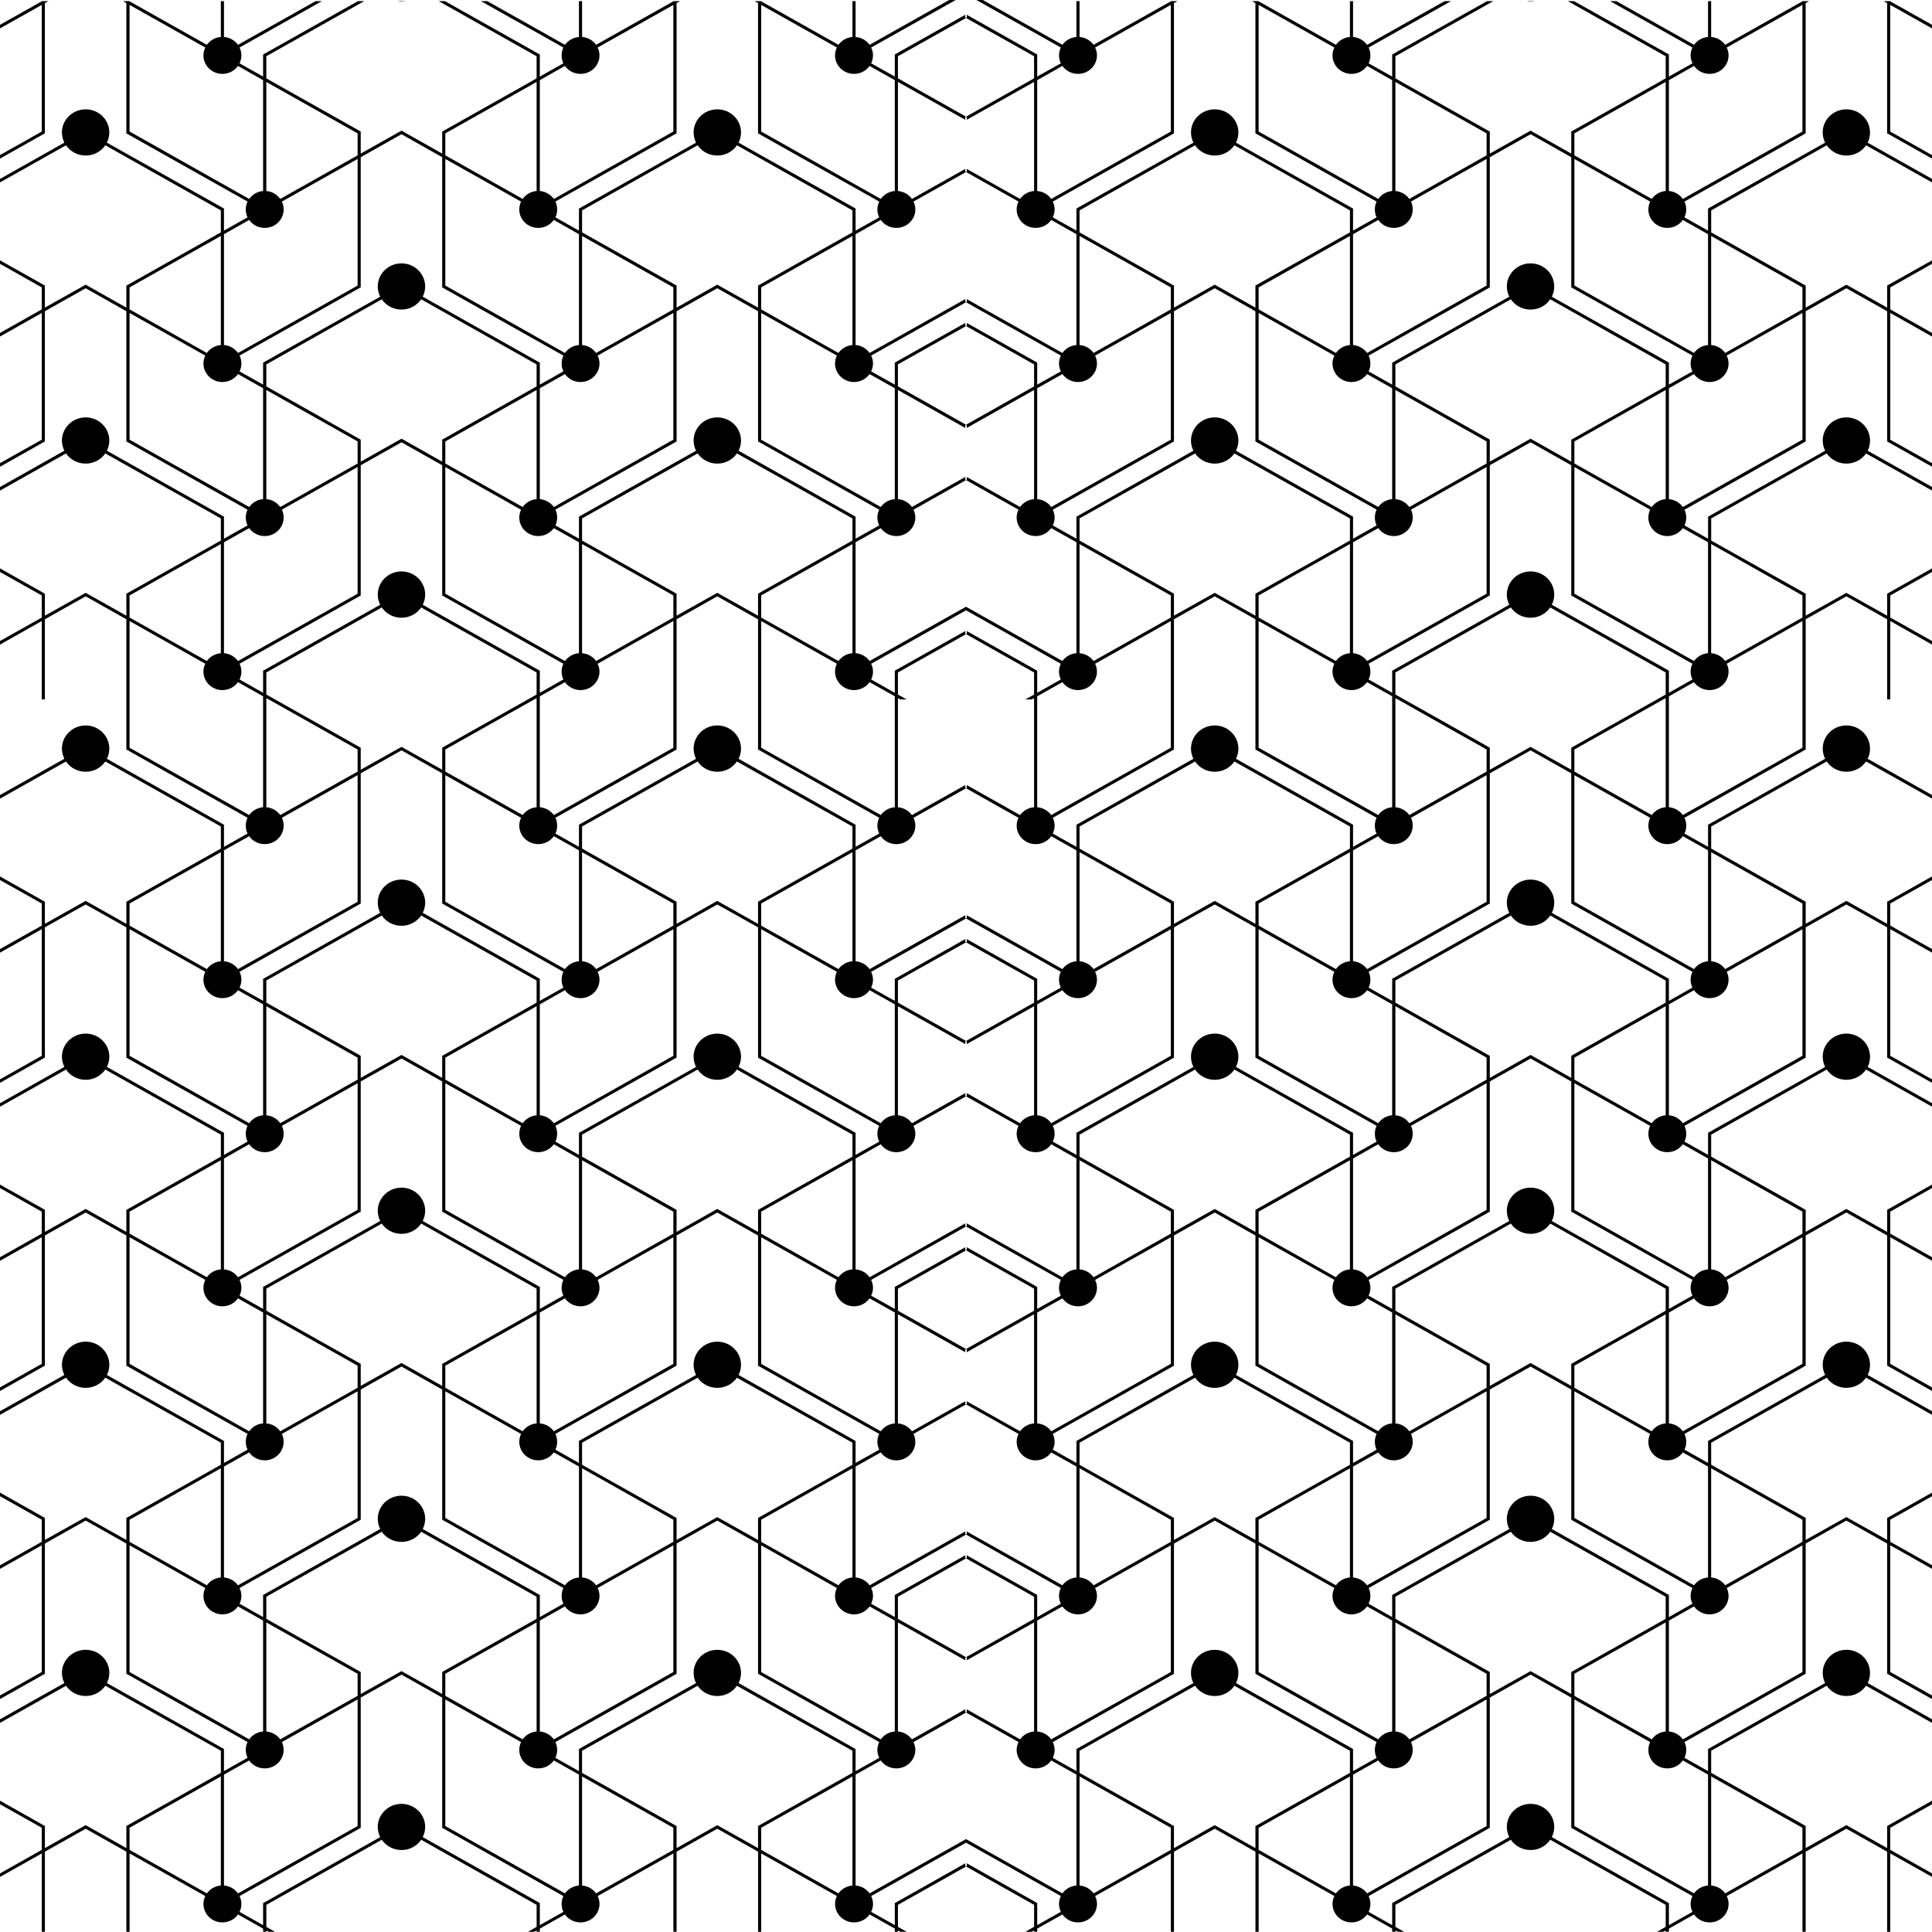 <?xml version="1.0" encoding="UTF-8"?>
<svg id="Ebene_1" xmlns="http://www.w3.org/2000/svg" version="1.1" viewBox="0 0 6144 6144">
  <!-- Generator: Adobe Illustrator 29.2.0, SVG Export Plug-In . SVG Version: 2.1.0 Build 108)  -->
  <path d="M5946.803,421.022c0-40.357-33.43-73.321-75.217-73.321-41.478,0-75.219,32.964-75.219,73.321,0,11.707,2.787,22.797,7.738,32.656l-372.369,209.488v70.239l-74.907-42.206c3.404-7.702,5.571-16.018,5.571-24.954,0-9.242-2.167-17.56-5.571-25.262l385.369-216.882V9.745l10.835-6.16h-21.048v.615l-245.771,138.324c-9.905-13.862-26.002-23.412-44.573-24.954V3.585h-9.905v113.985c-18.573,1.542-34.358,11.092-44.573,24.954L5140.156,3.585h-19.811l261.865,147.566c-3.714,7.702-5.879,16.02-5.879,24.954s2.165,17.56,5.879,25.262l-74.907,42.206v-70.241l-2.477-1.54L5005.508,3.585h-19.811l311.392,175.291v70.241l-27.547,15.712-272.7,153.419v70.241l-129.385-73.013-129.695,73.013v-70.241l-2.477-1.232-270.223-152.187-27.549-15.712v-70.241L4748.904,3.585h-19.811l-301.796,169.746v70.241l-74.907-42.206c3.714-7.702,5.571-16.329,5.571-25.262s-1.857-17.252-5.571-24.954L4614.565,3.585h-20.428l-246.7,138.939c-10.213-13.862-26.31-23.412-44.573-24.954V3.585h-9.903v113.985c-18.573,1.542-34.67,11.092-44.573,24.954L4002.617,4.2v-.615h-21.05l10.835,6.16v414.357l2.477,1.232,382.894,215.65c-3.714,7.702-5.571,16.02-5.571,25.262,0,8.935,1.857,17.252,5.571,24.954l-74.909,42.206v-70.239l-2.475-1.232-369.894-208.257c4.952-9.859,7.738-20.949,7.738-32.656,0-40.357-33.74-73.321-75.217-73.321-41.788,0-75.527,32.964-75.527,73.321,0,11.707,2.785,22.797,7.738,32.656l-372.061,209.488v70.239l-75.217-42.206c3.714-7.702,5.881-16.018,5.881-24.954,0-9.242-2.167-17.56-5.881-25.262l385.371-216.882V9.745l11.143-6.16h-21.048v.615l-245.771,138.324c-10.215-13.862-26.002-23.412-44.573-24.954V3.585h-9.905v113.985c-18.571,1.542-34.668,11.092-44.573,24.954L3131.896,3.585l-57.575-32.347v8.625l-2.165,1.54,39.31,22.182,262.177,147.566c-3.714,7.702-5.881,16.02-5.881,24.954s2.167,17.56,5.881,25.262l-75.217,42.206v-70.241l-2.477-1.54-221.628-124.769v8.625l-2.165,1.542,216.364,121.687v70.241l-27.859,15.712-188.505,106.285,2.165,1.232v8.627l206.461-116.144,7.738-4.313v346.889c-18.573,1.54-34.668,11.09-44.573,25.262l-169.626-95.503v8.319l-2.165,1.54,166.838,93.961c-3.714,7.702-5.881,16.02-5.881,25.262,0,32.349,27.239,58.534,60.36,58.534,20.43,0,38.692-9.859,49.527-25.262l80.168,45.288v352.434c-18.571,1.54-34.668,11.09-44.573,25.26l-304.273-171.288v8.627l-2.165,1.232,301.486,169.748c-3.714,7.702-5.881,16.329-5.881,25.262s2.167,17.252,5.881,24.954l-75.217,42.206v-69.933l-2.477-1.54-221.628-124.769v8.627l-2.165,1.232,216.364,121.997v69.931l-216.364,121.997,2.165,1.54v8.627l214.199-120.765v347.197c-18.573,1.232-34.668,11.09-44.573,24.954l-169.626-95.501v8.625l-2.165,1.232,166.838,94.272c-3.714,7.393-5.881,16.018-5.881,24.954,0,32.347,27.239,58.841,60.36,58.841,20.43,0,38.692-10.167,49.527-25.262l80.168,44.979v352.742c-18.571,1.54-34.668,11.09-44.573,24.954l-304.273-171.288-2.165-1.233-2.477,1.233-304.273,171.288c-9.905-13.864-26-23.414-44.573-24.954v-352.742l80.17-44.979c10.833,15.095,29.096,25.262,49.525,25.262,33.12,0,60.36-26.494,60.36-58.841,0-8.935-2.167-17.56-5.881-24.954l167.149-94.272-2.477-1.232v-8.625l-169.624,95.501c-10.215-13.864-26.002-23.722-44.573-24.954v-347.197l214.197,120.765v-8.627l2.477-1.54-216.674-121.997v-69.931l216.674-121.997-2.477-1.232v-8.627l-221.628,124.769-2.475,1.54v69.933l-75.217-42.206c3.714-7.702,5.881-16.02,5.881-24.954s-2.167-17.56-5.881-25.262l301.796-169.748-2.477-1.232v-8.627l-304.273,171.288c-9.905-14.17-26-23.72-44.573-25.26v-352.434l80.17-45.288c10.833,15.404,29.096,25.262,49.525,25.262,33.12,0,60.36-26.185,60.36-58.534,0-9.242-2.167-17.56-5.881-25.262l167.149-93.961-2.477-1.54v-8.319l-169.624,95.503c-10.215-14.172-26.002-23.722-44.573-25.262v-346.889l7.738,4.313,206.459,116.144v-8.627l2.477-1.232-188.817-106.285-27.857-15.712v-70.241l216.674-121.687-2.477-1.542v-8.625l-221.628,124.769-2.475,1.54v70.241l-75.217-42.206c3.714-7.702,5.881-16.329,5.881-25.262s-2.167-17.252-5.881-24.954L3032.844,3.585l39.311-22.182-2.477-1.54v-8.625l-57.573,32.347-246.7,138.939c-9.905-13.862-26-23.412-44.573-24.954V3.585h-9.905v113.985c-18.571,1.542-34.358,11.092-44.573,24.954L2420.584,4.2v-.615h-21.048l11.143,6.16v414.357l385.371,216.882c-3.714,7.702-5.881,16.02-5.881,25.262,0,8.935,2.167,17.252,5.881,24.954l-75.217,42.206v-70.239l-372.061-209.488c4.954-9.859,7.738-20.949,7.738-32.656,0-40.357-33.738-73.321-75.525-73.321-41.478,0-75.219,32.964-75.219,73.321,0,11.707,2.787,22.797,7.738,32.656l-369.892,208.257-2.477,1.232v70.239l-74.907-42.206c3.714-7.702,5.571-16.018,5.571-24.954,0-9.242-1.857-17.56-5.571-25.262l382.894-215.65,2.475-1.232V9.745l10.835-6.16h-21.048v.615l-245.771,138.324c-9.905-13.862-26.002-23.412-44.573-24.954V3.585h-9.905v113.985c-18.263,1.542-34.358,11.092-44.573,24.954L1549.555,3.585h-20.121l262.175,147.566c-3.714,7.702-5.571,16.02-5.571,24.954s1.857,17.56,5.571,25.262l-74.907,42.206v-70.241L1414.907,3.585h-19.811l311.392,175.291v70.241l-27.547,15.712-270.225,152.187-2.475,1.232v70.241l-129.385-73.013-129.695,73.013v-70.241l-272.7-153.419-27.549-15.712v-70.241L1158.303,3.585h-19.811l-299.01,168.206-2.787,1.54v70.241l-74.907-42.206c3.714-7.702,5.881-16.329,5.881-25.262s-2.167-17.252-5.881-24.954L1023.654,3.585h-19.809l-247.01,138.939c-10.213-13.862-26-23.412-44.573-24.954V3.585h-9.903v113.985c-18.573,1.542-34.67,11.092-44.573,24.954L412.016,4.2v-.615h-21.05l10.835,6.16v414.357l385.371,216.882c-3.714,7.702-5.571,16.02-5.571,25.262,0,8.935,2.165,17.252,5.571,24.954l-74.909,42.206v-70.239l-372.369-209.488c4.952-9.859,7.738-20.949,7.738-32.656,0-40.357-33.74-73.321-75.217-73.321s-75.527,32.964-75.527,73.321c0,11.707,3.095,22.797,7.738,32.656L-5.238,571.976v11.092l215.127-121.074c13.31,19.717,36.525,32.656,62.527,32.656s48.905-12.938,62.525-32.656l367.419,207.025v69.933l-297.774,167.898-2.785,1.233v70.239l-129.385-73.013-129.695,73.013v-70.239L-5.238,824.903v11.09l138.053,77.943v69.931L-5.238,1061.81v11.398l138.053-77.943v402.958L-5.238,1475.859v11.398l145.482-81.946,2.477-1.542v-414.048l129.695-73.013,129.385,73.013v414.048l385.371,217.192c-3.714,7.393-5.571,16.018-5.571,24.954s1.857,17.558,5.571,24.954l-74.909,42.206v-69.933l-372.369-209.797c4.952-9.859,7.738-20.64,7.738-32.347,0-40.666-33.74-73.63-75.217-73.63s-75.527,32.964-75.527,73.63c0,11.707,3.095,22.489,7.738,32.347L-5.238,1551.645v11.398l215.127-121.074c13.31,19.409,36.525,32.349,62.527,32.349s48.905-12.94,62.525-32.349l367.419,206.717v70.241l-297.774,167.591-2.785,1.54v69.931l-129.385-72.704-129.695,72.704v-69.931L-5.238,1804.57v11.398l138.053,77.635v70.239L-5.238,2041.478v11.398l138.053-77.941v249.229h9.905v-254.774l129.695-73.015,129.385,73.015v414.048l385.371,217.19c-3.714,7.393-5.571,16.018-5.571,24.954s1.857,17.56,5.571,25.262l-74.909,42.206v-70.241l-372.369-209.797c4.952-9.859,7.738-20.64,7.738-32.347,0-40.666-33.74-73.63-75.217-73.63s-75.527,32.964-75.527,73.63c0,11.707,3.095,22.489,7.738,32.347l-209.865,118.3v11.398l215.127-121.072c13.31,19.715,36.525,32.656,62.527,32.656s48.905-12.94,62.525-32.656l367.419,206.715v70.241l-297.774,167.591-2.785,1.54v70.241l-129.385-73.015-129.695,73.015v-70.241l-147.958-83.488v11.398l138.053,77.635v70.241l-138.053,77.633v11.398l138.053-77.633v402.65l-138.053,77.941v11.09l145.482-81.946,2.477-1.232v-414.357l129.695-72.704,129.385,72.704v414.357l385.371,216.882c-3.714,7.702-5.571,16.02-5.571,24.954,0,9.242,1.857,17.56,5.571,25.262l-74.909,42.206v-70.241l-372.369-209.488c4.952-9.859,7.738-20.949,7.738-32.656,0-40.357-33.74-73.321-75.217-73.321s-75.527,32.964-75.527,73.321c0,11.707,3.095,22.797,7.738,32.656l-209.865,118.3v11.09l215.127-121.072c13.31,19.717,36.525,32.656,62.527,32.656s48.905-12.938,62.525-32.656l367.419,207.023v69.933l-297.774,167.899-2.785,1.232v70.241l-129.385-73.013-129.695,73.013v-70.241l-147.958-83.18v11.092l138.053,77.941v69.933l-138.053,77.941v11.398l138.053-77.941v402.65l-138.053,77.941v11.398l145.482-82.255,2.477-1.232v-414.048l129.695-73.013,129.385,73.013v414.048l385.371,216.882c-3.714,7.702-5.571,16.329-5.571,25.262s2.165,17.252,5.571,24.954l-74.909,42.206v-69.933l-372.369-209.797c4.952-9.857,7.738-20.64,7.738-32.347,0-40.666-33.74-73.63-75.217-73.63s-75.527,32.964-75.527,73.63c0,11.707,3.095,22.491,7.738,32.347l-209.865,118.3v11.398l215.127-121.072c13.31,19.409,36.525,32.347,62.527,32.347s48.905-12.938,62.525-32.347l367.419,206.717v70.239l-297.774,167.591-2.785,1.54v69.933l-129.385-72.704-129.695,72.704v-69.933l-147.958-83.486v11.398l138.053,77.633v70.241l-138.053,77.635v11.398l138.053-77.943v402.958l-138.053,77.635v11.398l145.482-81.948,2.477-1.54v-414.048l129.695-73.013,129.385,73.013v414.048l385.371,217.19c-3.714,7.702-5.571,16.02-5.571,24.954s1.857,17.56,5.571,25.262l-74.909,42.206v-70.239l-372.369-209.797c4.952-9.55,7.738-20.642,7.738-32.349,0-40.664-33.74-73.321-75.217-73.321s-75.527,32.657-75.527,73.321c0,11.707,3.095,22.799,7.738,32.349l-209.865,118.298v11.398l215.127-121.072c13.31,19.717,36.525,32.656,62.527,32.656s48.905-12.938,62.525-32.656l367.419,206.717v70.239l-297.774,167.591-2.785,1.54v70.241l-129.385-73.013-129.695,73.013v-70.241l-147.958-83.486v11.398l138.053,77.635v70.239l-138.053,77.943v11.09l138.053-77.635v249.231h9.905v-254.776l129.695-73.013,129.385,73.013v254.776h10.215v-249.231l240.817,135.552c-3.714,7.702-5.881,16.018-5.881,24.954,0,32.656,26.929,58.841,60.36,58.841,20.428,0,38.692-9.859,49.525-25.262l79.86,44.979v10.167h10.215v-4.313l7.429,4.313h20.121l-27.549-15.712v-69.933l367.108-207.023c13.62,19.715,36.525,32.656,62.836,32.656,26,0,48.905-12.94,62.525-32.656l367.108,207.023v69.933l-27.547,15.712h20.119l7.429-4.313v4.313h10.215v-10.167l79.86-44.979c10.833,15.404,29.096,25.262,49.525,25.262,33.43,0,60.36-26.185,60.36-58.841,0-8.935-2.167-17.252-5.881-24.954l240.819-135.552v249.231h10.213v-254.776l129.387-73.013,129.693,73.013v254.776h9.905v-249.231l240.819,135.552c-3.714,7.702-5.881,16.018-5.881,24.954,0,32.656,27.239,58.841,60.36,58.841,20.428,0,38.692-9.859,49.525-25.262l80.17,44.979v10.167h9.905v-4.313l7.738,4.313h20.119l-27.857-15.712v-69.933l216.674-121.995-2.477-1.542v-8.625l-221.628,125.077-2.475,1.232v70.241l-75.217-42.206c3.714-7.702,5.881-16.329,5.881-25.262s-2.167-17.252-5.881-24.954l301.796-169.748,301.486,169.748c-3.714,7.702-5.881,16.018-5.881,24.954s2.167,17.56,5.881,25.262l-75.217,42.206v-70.241l-2.477-1.232-221.628-125.077v8.625l-2.165,1.542,216.364,121.995v69.933l-27.859,15.712h20.121l7.738-4.313v4.313h9.905v-10.167l80.168-44.979c10.835,15.404,29.096,25.262,49.527,25.262,33.119,0,60.358-26.185,60.358-58.841,0-8.935-2.167-17.252-5.881-24.954l240.819-135.552v249.231h9.905v-254.776l129.695-73.013,129.385,73.013v254.776h10.215v-249.231l240.817,135.552c-3.714,7.702-5.881,16.018-5.881,24.954,0,32.656,26.929,58.841,60.36,58.841,20.428,0,38.382-9.859,49.525-25.262l79.86,44.979v10.167h10.215v-4.313l7.429,4.313h20.121l-27.549-15.712v-69.933l367.108-207.023c13.62,19.715,36.525,32.656,62.836,32.656,26,0,48.905-12.94,62.525-32.656l367.108,207.023v69.933l-27.547,15.712h20.119l7.429-4.313v4.313h10.215v-10.167l79.86-44.979c10.833,15.404,29.096,25.262,49.525,25.262,33.43,0,60.36-26.185,60.36-58.841,0-8.935-2.167-17.252-5.881-24.954l240.819-135.552v249.231h10.213v-254.776l129.387-73.013,129.693,73.013v254.776h9.905v-249.231l138.053,77.635v-11.09l-138.053-77.943v-70.239l138.053-77.635v-11.398l-147.958,83.486v70.241l-129.693-73.013-129.387,73.013v-70.241l-2.475-1.54-298.082-167.591v-70.239l367.417-206.717c13.62,19.717,36.525,32.656,62.527,32.656s49.215-12.938,62.525-32.656l215.127,121.072v-11.398l-209.865-118.298c4.954-9.55,7.43-20.642,7.43-32.349,0-40.664-33.43-73.321-75.217-73.321-41.478,0-75.219,32.657-75.219,73.321,0,11.707,2.787,22.799,7.738,32.349l-372.369,209.797v70.239l-74.907-42.206c3.404-7.702,5.571-16.327,5.571-25.262s-2.167-17.252-5.571-24.954l385.369-217.19v-414.048l129.387-73.013,129.693,73.013v414.048l2.477,1.54,145.482,81.948v-11.398l-138.053-77.635v-402.958l138.053,77.943v-11.398l-138.053-77.635v-70.241l138.053-77.633v-11.398l-147.958,83.486v69.933l-129.693-72.704-129.387,72.704v-69.933l-2.475-1.54-298.082-167.591v-70.239l367.417-206.717c13.62,19.409,36.525,32.347,62.527,32.347s49.215-12.938,62.525-32.347l215.127,121.072v-11.398l-209.865-118.3c4.954-9.857,7.43-20.64,7.43-32.347,0-40.666-33.43-73.63-75.217-73.63-41.478,0-75.219,32.964-75.219,73.63,0,11.707,2.787,22.491,7.738,32.347l-372.369,209.797v69.933l-74.907-42.206c3.404-7.702,5.571-16.02,5.571-24.954s-2.167-17.56-5.571-25.262l385.369-216.882v-414.048l129.387-73.013,129.693,73.013v414.048l2.477,1.232,145.482,82.255v-11.398l-138.053-77.941v-402.65l138.053,77.941v-11.398l-138.053-77.941v-69.933l138.053-77.941v-11.092l-147.958,83.18v70.241l-129.693-73.013-129.387,73.013v-70.241l-2.475-1.232-298.082-167.899v-69.933l367.417-207.023c13.62,19.717,36.525,32.656,62.527,32.656s49.215-12.938,62.525-32.656l215.127,121.072v-11.09l-209.865-118.3c4.954-9.859,7.43-20.949,7.43-32.656,0-40.357-33.43-73.321-75.217-73.321-41.478,0-75.219,32.964-75.219,73.321,0,11.707,2.787,22.797,7.738,32.656l-372.369,209.488v70.241l-74.907-42.206c3.404-7.702,5.571-16.02,5.571-25.262,0-8.933-2.167-17.252-5.571-24.954l385.369-216.882v-414.357l129.387-72.704,129.693,72.704v414.357l2.477,1.232,145.482,81.946v-11.09l-138.053-77.941v-402.65l138.053,77.633v-11.398l-138.053-77.633v-70.241l138.053-77.635v-11.398l-147.958,83.488v70.241l-129.693-73.015-129.387,73.015v-70.241l-2.475-1.54-298.082-167.591v-70.241l367.417-206.715c13.62,19.715,36.525,32.656,62.527,32.656s49.215-12.94,62.525-32.656l215.127,121.072v-11.398l-209.865-118.3c4.954-9.859,7.43-20.64,7.43-32.347,0-40.666-33.43-73.63-75.217-73.63-41.478,0-75.219,32.964-75.219,73.63,0,11.707,2.787,22.489,7.738,32.347l-372.369,209.797v70.241l-74.907-42.206c3.404-7.702,5.571-16.329,5.571-25.262s-2.167-17.56-5.571-24.954l385.369-217.19v-414.048l129.387-73.015,129.693,73.015v254.774h9.905v-249.229l138.053,77.941v-11.398l-138.053-77.635v-70.239l138.053-77.635v-11.398l-147.958,83.488v69.931l-129.693-72.704-129.387,72.704v-69.931l-2.475-1.54-298.082-167.591v-70.241l367.417-206.717c13.62,19.409,36.525,32.349,62.527,32.349s49.215-12.94,62.525-32.349l215.127,121.074v-11.398l-209.865-118.3c4.954-9.859,7.43-20.64,7.43-32.347,0-40.666-33.43-73.63-75.217-73.63-41.478,0-75.219,32.964-75.219,73.63,0,11.707,2.787,22.489,7.738,32.347l-372.369,209.797v69.933l-74.907-42.206c3.404-7.395,5.571-16.02,5.571-24.954s-2.167-17.56-5.571-24.954l385.369-217.192v-414.048l129.387-73.013,129.693,73.013v414.048l2.477,1.542,145.482,81.946v-11.398l-138.053-77.635v-402.958l138.053,77.943v-11.398l-138.053-77.943v-69.931l138.053-77.943v-11.09l-147.958,83.18v70.239l-129.693-73.013-129.387,73.013v-70.239l-2.475-1.233-298.082-167.898v-69.933l367.417-207.025c13.62,19.717,36.525,32.656,62.527,32.656s49.215-12.938,62.525-32.656l215.127,121.074v-11.092l-209.865-118.298c4.954-9.859,7.43-20.949,7.43-32.656ZM3298.426,607.405V254.971l80.168-45.288c10.835,15.404,29.096,25.262,49.527,25.262,33.119,0,60.358-26.185,60.358-58.841,0-8.933-2.167-17.252-5.881-24.954l240.819-135.552v402.65l-380.417,214.419c-9.905-14.172-26.002-23.722-44.573-25.262ZM2420.584,418.248V15.598l240.819,135.552c-3.714,7.702-5.881,16.02-5.881,24.954,0,32.656,27.239,58.841,60.36,58.841,20.428,0,38.692-9.859,49.525-25.262l80.17,45.288v352.434c-18.573,1.54-34.668,11.09-44.573,25.262l-380.419-214.419ZM702.359,5996.192c-18.573,1.54-34.67,11.09-44.573,24.954l-245.771-138.324v-70.239l290.344-163.279v346.889ZM5441.643,5649.304l290.344,163.279v70.239l-245.771,138.324c-9.905-13.864-26.002-23.414-44.573-24.954v-346.889ZM5307.304,254.971l79.86-45.288c10.833,15.404,29.096,25.262,49.525,25.262,33.43,0,60.36-26.185,60.36-58.841,0-8.933-2.167-17.252-5.881-24.954l240.819-135.552v402.65l-380.419,214.419c-9.905-14.172-26-23.722-44.263-25.262V254.971ZM5006.747,424.102l282.913-159.272,7.429-4.313v346.889c-18.261,1.54-34.358,11.09-44.263,25.262l-246.078-138.632v-69.933ZM5006.747,505.433l240.817,135.55c-3.404,7.702-5.571,16.02-5.571,25.262,0,32.349,26.929,58.534,60.36,58.534,20.428,0,38.382-9.859,49.215-25.262l80.17,45.288v352.434c-18.573,1.54-34.668,11.09-44.573,25.26l-380.417-214.417v-402.65ZM4737.761,913.936v-414.048l129.695-73.013,129.385,73.013v414.048l2.475,1.232,382.894,215.65c-3.714,7.702-5.879,16.329-5.879,25.262s2.165,17.252,5.879,24.954l-74.907,42.206v-69.933l-2.477-1.54-369.892-208.257c4.952-9.859,7.738-20.949,7.738-32.347,0-20.332-8.358-38.817-21.978-52.064-13.62-13.247-32.501-21.565-53.239-21.565-41.788,0-75.527,32.964-75.527,73.63,0,11.398,2.785,22.489,7.738,32.347l-372.371,209.797v69.933l-74.907-42.206c3.714-7.702,5.571-16.02,5.571-24.954s-1.857-17.56-5.571-25.262l385.371-216.882ZM4996.842,1398.224v69.933l-129.385-73.013-129.695,73.013v-69.933l-2.477-1.54-297.772-167.899v-69.931l367.108-207.025c13.62,19.717,36.525,32.656,62.836,32.656,26,0,48.905-12.938,62.525-32.656l367.108,207.025v69.931l-300.247,169.439ZM5297.089,1240.183v347.197c-18.261,1.232-34.358,11.09-44.263,24.954l-246.078-138.324v-70.241l290.342-163.586ZM5382.211,2160.701l-74.907,42.514v-70.239l-2.477-1.542-369.892-208.255c4.952-9.859,7.738-20.642,7.738-32.349,0-40.666-33.74-73.628-75.217-73.628-21.05,0-39.931,8.317-53.551,21.564-13.62,13.555-21.976,31.732-21.976,52.064,0,11.707,2.785,22.491,7.738,32.349l-372.371,209.797v70.239l-74.907-42.514c3.714-7.393,5.571-16.018,5.571-24.954s-1.857-17.56-5.571-24.954l385.371-217.19v-414.048l129.695-73.013,129.385,73.013v414.048l2.475,1.54,382.894,215.65c-3.714,7.393-5.879,16.02-5.879,24.954s2.165,17.56,5.879,24.954ZM5269.541,2224.164l-272.7,153.727v69.933l-129.385-72.704-129.695,72.704v-69.933l-2.477-1.54-270.223-152.187-27.549-15.404v-70.239l367.108-206.717c13.62,19.717,36.525,32.656,62.836,32.656,26,0,48.905-12.938,62.525-32.656l367.108,206.717v70.239l-27.547,15.404ZM5297.089,2220.159v346.889c-18.261,1.54-34.358,11.09-44.263,24.954l-246.078-138.324v-70.239l282.913-159.274,7.429-4.005ZM5382.211,3140.677l-74.907,42.206v-70.239l-2.477-1.233-369.892-208.563c4.952-9.55,7.738-20.642,7.738-32.347,0-20.334-8.358-38.509-21.978-51.758-13.62-13.555-32.501-21.564-53.239-21.564-41.788,0-75.527,32.964-75.527,73.321,0,11.705,2.785,22.797,7.738,32.347l-372.371,209.797v70.239l-74.907-42.206c3.714-7.702,5.571-16.327,5.571-25.262s-1.857-17.252-5.571-24.954l385.371-217.19v-414.048l129.695-73.013,129.385,73.013v414.048l2.475,1.54,382.894,215.65c-3.714,7.702-5.879,16.02-5.879,24.954s2.165,17.56,5.879,25.262ZM4996.842,3357.56v70.239l-129.385-73.013-129.695,73.013v-70.239l-2.477-1.233-297.772-167.899v-70.239l367.108-206.717c13.62,19.717,36.525,32.656,62.836,32.656,26,0,48.905-12.938,62.525-32.656l367.108,206.717v70.239l-300.247,169.133ZM5297.089,3199.828v346.887c-18.261,1.542-34.358,11.092-44.263,25.262l-246.078-138.632v-69.931l290.342-163.586ZM5382.211,4120.344l-74.907,42.208v-69.933l-2.477-1.54-369.892-208.257c4.952-9.859,7.738-20.949,7.738-32.347,0-40.666-33.74-73.63-75.217-73.63-21.05,0-39.931,8.319-53.551,21.565-13.62,13.247-21.976,31.73-21.976,52.064,0,11.398,2.785,22.489,7.738,32.347l-372.371,209.797v69.933l-74.907-42.208c3.714-7.702,5.571-16.018,5.571-24.954s-1.857-17.558-5.571-25.26l385.371-216.884v-414.048l129.695-73.013,129.385,73.013v414.048l2.475,1.233,382.894,215.65c-3.714,7.702-5.879,16.327-5.879,25.26s2.165,17.252,5.879,24.954ZM5269.541,4183.807l-272.7,153.421v70.239l-129.385-73.013-129.695,73.013v-70.239l-2.477-1.233-270.223-152.187-27.549-15.71v-69.933l367.108-207.025c13.62,19.717,36.525,32.657,62.836,32.657,26,0,48.905-12.94,62.525-32.657l367.108,207.025v69.933l-27.547,15.71ZM5297.089,4179.495v347.195c-18.261,1.233-34.358,11.092-44.263,24.954l-246.078-138.324v-70.239l282.913-159.274,7.429-4.312ZM5382.211,5100.013l-74.907,42.514v-70.241l-2.477-1.54-369.892-208.257c4.952-9.859,7.738-20.64,7.738-32.347,0-20.334-8.358-38.817-21.978-52.064-13.62-13.247-32.501-21.565-53.239-21.565-41.788,0-75.527,32.964-75.527,73.63,0,11.707,2.785,22.489,7.738,32.347l-372.371,209.797v70.241l-74.907-42.514c3.714-7.395,5.571-16.02,5.571-24.954s-1.857-17.56-5.571-24.954l385.371-217.192v-414.048l129.695-73.013,129.385,73.013v414.048l2.475,1.542,382.894,215.65c-3.714,7.393-5.879,16.018-5.879,24.954s2.165,17.558,5.879,24.954ZM4996.842,5317.203v69.933l-129.385-72.706-129.695,72.706v-69.933l-2.477-1.54-297.772-167.591v-70.241l367.108-206.715c13.62,19.407,36.525,32.347,62.836,32.347,26,0,48.905-12.94,62.525-32.347l367.108,206.715v70.241l-300.247,169.131ZM5297.089,5159.471v346.889c-18.261,1.54-34.358,11.09-44.263,24.954l-246.078-138.326v-70.239l290.342-163.278ZM4727.546,5322.748v70.239l-245.771,138.326c-9.905-13.864-26.002-23.414-44.263-24.954v-346.889l290.034,163.278ZM3730.844,4825.829l-297.772-167.591v-70.239l367.417-206.717c13.31,19.409,36.525,32.347,62.527,32.347s48.905-12.938,62.525-32.347l367.419,206.717v70.239l-300.559,169.131v69.933l-129.385-72.704-129.695,72.704v-69.933l-2.477-1.54ZM3347.95,2600.628l385.371-217.19v-414.048l129.695-73.015,129.385,73.015v414.048l2.477,1.54,382.894,215.65c-3.714,7.393-5.571,16.018-5.571,24.954s1.857,17.56,5.571,25.262l-74.909,42.206v-70.241l-2.475-1.54-369.894-208.257c4.952-9.859,7.738-20.64,7.738-32.347,0-40.666-33.74-73.63-75.217-73.63-41.788,0-75.527,32.964-75.527,73.63,0,11.707,2.785,22.797,7.738,32.347l-372.061,209.797v70.241l-75.217-42.206c3.714-7.702,5.881-16.329,5.881-25.262s-2.167-17.56-5.881-24.954ZM4492.609,1645.915c0-8.935-1.857-17.56-5.571-24.954l240.509-135.861v402.958l-380.109,214.11c-10.213-13.864-26.31-23.414-44.573-24.954v-352.742l80.17-44.979c10.833,15.095,28.786,25.262,49.525,25.262,33.12,0,60.05-26.494,60.05-58.841ZM4437.512,1587.38v-347.197l290.034,163.586v70.241l-245.771,138.324c-9.905-13.864-26.002-23.722-44.263-24.954ZM4347.437,2169.328l79.86,44.977v352.742c-18.261,1.54-34.358,11.09-44.263,24.954l-380.417-214.11v-402.956l240.817,135.859c-3.714,7.393-5.881,16.02-5.881,24.954,0,32.347,26.929,58.843,60.36,58.843,20.428,0,38.382-10.167,49.525-25.262ZM4492.609,2625.582c0-8.935-1.857-17.56-5.571-24.954l240.509-135.552v402.65l-380.109,214.11c-10.213-13.864-26.31-23.414-44.573-24.954v-352.742l80.17-44.979c10.833,15.404,28.786,25.262,49.525,25.262,33.12,0,60.05-26.494,60.05-58.841ZM4437.512,2567.048v-346.889l7.429,4.005,282.605,159.274v70.239l-245.771,138.324c-9.905-13.864-26.002-23.414-44.263-24.954ZM4492.609,3605.249c0-8.933-1.857-17.252-5.571-24.954l240.509-135.552v402.65l-380.109,214.419c-10.213-14.172-26.31-23.722-44.573-24.954v-352.742l80.17-45.286c10.833,15.404,28.786,25.26,49.525,25.26,33.12,0,60.05-26.185,60.05-58.841ZM4437.512,3546.715v-346.887l290.034,163.586v69.931l-245.771,138.632c-9.905-14.17-26.002-23.72-44.263-25.262ZM4492.609,4585.225c0-8.933-1.857-17.56-5.571-25.262l240.509-135.55v402.956l-380.109,214.11c-10.213-13.864-26.31-23.414-44.573-24.954v-352.742l80.17-44.977c10.833,15.095,28.786,25.26,49.525,25.26,33.12,0,60.05-26.494,60.05-58.841ZM4437.512,4526.691v-347.195l7.429,4.312,282.605,159.274v70.239l-245.771,138.324c-9.905-13.862-26.002-23.72-44.263-24.954ZM4427.297,4526.691c-18.261,1.233-34.358,10.784-44.263,24.954l-380.417-214.417v-402.65l240.817,135.552c-3.714,7.702-5.881,16.327-5.881,25.26,0,32.349,26.929,58.843,60.36,58.843,20.428,0,38.382-10.167,49.525-25.262l79.86,44.979v352.74ZM3730.844,3846.161l-297.772-167.899v-69.933l367.417-207.023c13.31,19.717,36.525,32.656,62.527,32.656s48.905-12.938,62.525-32.656l367.419,207.023v69.933l-300.559,169.131v70.241l-129.385-73.013-129.695,73.013v-70.241l-2.477-1.232ZM3723.416,3853.247v69.933l-245.771,138.632c-10.215-14.172-26.002-23.722-44.573-24.954v-347.197l290.344,163.586ZM4292.96,3689.661v347.197c-18.573,1.232-34.67,10.782-44.573,24.954l-245.771-138.632v-69.933l290.344-163.586ZM4427.297,3546.715c-18.261,1.542-34.358,11.092-44.263,25.262l-380.417-214.417v-402.65l240.817,135.55c-3.714,7.702-5.881,16.02-5.881,24.954,0,32.656,26.929,58.843,60.36,58.843,20.428,0,38.692-9.859,49.525-25.262l79.86,44.979v352.74ZM3730.844,2866.186l-297.772-167.591v-70.241l367.417-206.715c13.31,19.715,36.215,32.656,62.527,32.656,26,0,48.905-12.94,62.525-32.656l367.419,206.715v70.241l-300.559,169.131v70.241l-129.385-73.015-129.695,73.015v-70.241l-2.477-1.54ZM3723.416,2873.271v70.241l-245.771,138.324c-10.215-13.864-26.002-23.414-44.573-24.954v-346.889l290.344,163.278ZM4292.96,2709.993v346.889c-18.573,1.54-34.67,11.09-44.573,24.954l-245.771-138.324v-70.241l290.344-163.278ZM4002.617,1963.843v-70.239l290.344-163.586v347.197c-18.573,1.54-34.67,11.09-44.573,24.954l-245.771-138.326ZM4292.96,1718.927l-300.559,169.131v69.931l-129.385-72.704-129.695,72.704v-69.931l-2.477-1.54-297.772-167.591v-70.241l367.417-206.717c13.31,19.409,36.525,32.349,62.527,32.349s48.905-12.94,62.525-32.349l367.419,206.717v70.241ZM3723.416,1893.604v70.239l-245.771,138.326c-10.215-13.864-26.002-23.414-44.573-24.954v-346.889l290.344,163.278ZM3428.121,3174.257c33.119,0,60.358-26.187,60.358-58.843,0-8.933-2.167-17.252-5.881-24.954l240.819-135.55v402.65l-380.417,214.417c-9.905-14.17-26.002-23.72-44.573-25.262v-352.74l80.168-44.979c10.835,15.404,29.096,25.262,49.527,25.262ZM3347.95,3580.296l385.371-216.882v-414.357l129.695-72.704,129.385,72.704v414.357l2.477,1.232,382.894,215.65c-3.714,7.702-5.571,16.02-5.571,24.954,0,9.242,1.857,17.56,5.571,25.262l-74.909,42.206v-70.241l-2.475-1.232-369.894-208.257c4.952-9.859,7.738-20.949,7.738-32.656,0-40.357-33.74-73.321-75.217-73.321-41.788,0-75.527,32.964-75.527,73.321,0,11.707,2.785,22.797,7.738,32.656l-372.061,209.488v70.241l-75.217-42.206c3.714-7.702,5.881-16.02,5.881-25.262,0-8.933-2.167-17.252-5.881-24.954ZM3428.121,4154.233c33.119,0,60.358-26.494,60.358-58.843,0-8.933-2.167-17.558-5.881-25.26l240.819-135.552v402.65l-380.417,214.417c-9.905-13.862-26.002-23.72-44.573-24.954v-352.74l80.168-44.979c10.835,15.095,29.096,25.262,49.527,25.262ZM3347.95,4559.963l385.371-216.882v-414.048l129.695-73.013,129.385,73.013v414.048l2.477,1.232,382.894,215.65c-3.714,7.702-5.571,16.329-5.571,25.262s1.857,17.252,5.571,24.954l-74.909,42.206v-69.933l-2.475-1.54-369.894-208.257c4.952-9.857,7.738-20.64,7.738-32.347,0-40.666-33.74-73.63-75.217-73.63-41.788,0-75.527,32.964-75.527,73.63,0,11.707,2.785,22.491,7.738,32.347l-372.061,209.797v69.933l-75.217-42.206c3.714-7.702,5.881-16.02,5.881-24.954s-2.167-17.56-5.881-25.262ZM3428.121,5133.9c33.119,0,60.358-26.494,60.358-58.841,0-8.935-2.167-17.56-5.881-24.954l240.819-135.861v402.958l-380.417,214.11c-9.905-13.864-26.002-23.414-44.573-24.954v-352.742l80.168-44.979c10.835,15.095,29.096,25.262,49.527,25.262ZM3477.645,5041.479c-10.215-13.864-26.002-23.414-44.573-24.954v-347.197l290.344,163.586v70.241l-245.771,138.324ZM4292.96,4669.328v347.197c-18.573,1.54-34.67,11.09-44.573,24.954l-245.771-138.324v-70.241l290.344-163.586ZM4002.617,4914.245l240.817,135.861c-3.714,7.393-5.881,16.018-5.881,24.954,0,32.347,26.929,58.841,60.36,58.841,20.428,0,38.382-10.167,49.525-25.262l79.86,44.979v352.742c-18.261,1.54-34.358,11.09-44.263,24.954l-380.417-214.11v-402.958ZM4437.512,260.516l7.429,4.313,282.605,159.272v69.933l-245.771,138.632c-9.905-14.172-26.002-23.722-44.263-25.262v-346.889ZM4002.617,418.248V15.598l240.817,135.552c-3.714,7.702-5.881,16.02-5.881,24.954,0,32.656,26.929,58.841,60.36,58.841,20.428,0,38.382-9.859,49.525-25.262l79.86,45.288v352.434c-18.261,1.54-34.358,11.09-44.263,25.262l-380.417-214.419ZM4302.864,744.805l80.17-45.288c10.833,15.404,28.786,25.262,49.525,25.262,33.12,0,60.05-26.185,60.05-58.534,0-9.242-1.857-17.56-5.571-25.262l240.509-135.55v402.65l-380.109,214.417c-10.213-14.17-26.31-23.72-44.573-25.26v-352.434ZM4347.437,1189.661l79.86,44.977v352.742c-18.261,1.232-34.358,11.09-44.263,24.954l-380.417-214.11v-402.958l240.817,135.552c-3.714,7.702-5.881,16.329-5.881,25.262,0,32.347,26.929,58.841,60.36,58.841,20.428,0,38.382-10.165,49.525-25.26ZM4002.617,983.867v-69.931l290.344-163.586v346.889c-18.573,1.54-34.67,11.09-44.573,25.26l-245.771-138.632ZM3433.072,669.019l367.417-207.025c13.31,19.717,36.525,32.656,62.527,32.656s48.905-12.938,62.525-32.656l367.419,207.025v69.933l-300.559,169.131v70.239l-129.385-73.013-129.695,73.013v-70.239l-2.477-1.233-297.772-167.898v-69.933ZM3433.072,750.35l290.344,163.586v69.931l-245.771,138.632c-10.215-14.17-26.002-23.72-44.573-25.26v-346.889ZM3298.426,1587.38v-352.742l80.168-44.977c10.835,15.095,29.096,25.26,49.527,25.26,33.119,0,60.358-26.494,60.358-58.841,0-8.933-2.167-17.56-5.881-25.262l240.819-135.552v402.958l-380.417,214.11c-9.905-13.864-26.002-23.722-44.573-24.954ZM3347.95,1670.868c3.714-7.395,5.881-16.02,5.881-24.954s-2.167-17.56-5.881-24.954l385.371-217.192v-414.048l129.695-73.013,129.385,73.013v414.048l2.477,1.542,382.894,215.342c-3.714,7.702-5.571,16.327-5.571,25.262s1.857,17.558,5.571,24.954l-74.909,42.206v-69.933l-2.475-1.54-369.894-208.257c4.952-9.859,7.738-20.64,7.738-32.347,0-40.666-33.74-73.63-75.217-73.63-41.788,0-75.527,32.964-75.527,73.63,0,11.707,2.785,22.489,7.738,32.347l-372.061,209.797v69.933l-75.217-42.206ZM3428.121,2194.59c33.119,0,60.358-26.496,60.358-58.843,0-8.933-2.167-17.56-5.881-24.954l240.819-135.859v402.956l-380.417,214.11c-9.905-13.864-26.002-23.414-44.573-24.954v-352.742l80.168-44.977c10.835,15.095,29.096,25.262,49.527,25.262ZM2765.406,2169.328l80.17,44.977v352.742c-18.573,1.54-34.668,11.09-44.573,24.954l-380.419-214.11v-402.956l240.819,135.859c-3.714,7.393-5.881,16.02-5.881,24.954,0,32.347,27.239,58.843,60.36,58.843,20.428,0,38.692-10.167,49.525-25.262ZM2796.05,2650.844l-75.217,42.206v-70.241l-372.061-209.797c4.954-9.55,7.738-20.64,7.738-32.347,0-40.666-33.738-73.63-75.525-73.63-41.478,0-75.219,32.964-75.219,73.63,0,11.707,2.787,22.489,7.738,32.347l-369.892,208.257-2.477,1.54v70.241l-74.907-42.206c3.714-7.702,5.571-16.329,5.571-25.262s-1.857-17.56-5.571-24.954l382.894-215.65,2.475-1.54v-414.048l129.387-73.015,129.693,73.015v414.048l385.371,217.19c-3.714,7.393-5.881,16.018-5.881,24.954s2.167,17.56,5.881,25.262ZM2796.05,3630.511l-75.217,42.206v-70.241l-372.061-209.488c4.954-9.859,7.738-20.949,7.738-32.656,0-40.357-33.738-73.321-75.525-73.321-41.478,0-75.219,32.964-75.219,73.321,0,11.707,2.787,22.797,7.738,32.656l-369.892,208.257-2.477,1.232v70.241l-74.907-42.206c3.714-7.702,5.571-16.02,5.571-25.262,0-8.933-1.857-17.252-5.571-24.954l382.894-215.65,2.475-1.232v-414.357l129.387-72.704,129.693,72.704v414.357l385.371,216.882c-3.714,7.702-5.881,16.02-5.881,24.954,0,9.242,2.167,17.56,5.881,25.262ZM2796.05,4610.179l-75.217,42.206v-69.933l-372.061-209.797c4.954-9.857,7.738-20.64,7.738-32.347,0-40.666-33.738-73.63-75.525-73.63-41.478,0-75.219,32.964-75.219,73.63,0,11.707,2.787,22.491,7.738,32.347l-369.892,208.257-2.477,1.54v69.933l-74.907-42.206c3.714-7.702,5.571-16.02,5.571-24.954s-1.857-17.56-5.571-25.262l382.894-215.65,2.475-1.232v-414.048l129.387-73.013,129.693,73.013v414.048l385.371,216.882c-3.714,7.702-5.881,16.329-5.881,25.262s2.167,17.252,5.881,24.954ZM1851.042,4658.238v-70.239l367.417-206.717c13.62,19.409,36.525,32.347,62.527,32.347s49.215-12.938,62.525-32.347l367.417,206.717v70.239l-297.772,167.591-2.477,1.54v69.933l-129.693-72.704-129.387,72.704v-69.933l-300.557-169.131ZM1408.716,5315.663l-2.475,1.54v69.933l-129.385-72.706-129.695,72.706v-69.933l-300.249-169.131v-70.241l367.108-206.715c13.62,19.407,36.525,32.347,62.836,32.347,26,0,48.905-12.94,62.525-32.347l367.108,206.715v70.241l-297.772,167.591ZM1706.488,5159.471v346.889c-18.261,1.54-34.358,11.09-44.263,24.954l-246.078-138.326v-70.239l290.342-163.278ZM1137.255,5322.748v70.239l-246.08,138.326c-9.905-13.864-26.002-23.414-44.263-24.954v-346.889l290.344,163.278ZM1344.334,4862.489c4.952-9.859,7.738-20.64,7.738-32.347,0-40.666-33.74-73.63-75.217-73.63-21.05,0-39.931,8.319-53.551,21.565-13.62,13.247-21.976,31.73-21.976,52.064,0,11.707,2.785,22.489,7.738,32.347l-369.584,208.257-2.787,1.54v70.241l-74.907-42.514c3.714-7.395,5.881-16.02,5.881-24.954s-2.167-17.56-5.881-24.954l382.894-215.65,2.477-1.542v-414.048l129.695-73.013,129.385,73.013v414.048l385.369,217.192c-3.714,7.393-5.571,16.018-5.571,24.954s1.857,17.558,5.571,24.954l-74.907,42.514v-70.241l-372.369-209.797ZM761.789,4070.13l382.894-215.65,2.477-1.233v-414.048l129.695-73.013,129.385,73.013v414.048l385.369,216.884c-3.714,7.702-5.571,16.327-5.571,25.26s1.857,17.252,5.571,24.954l-74.907,42.208v-69.933l-372.369-209.797c4.952-9.859,7.738-20.949,7.738-32.347,0-20.334-8.358-38.817-21.978-52.064-13.62-13.247-32.501-21.565-53.239-21.565-41.788,0-75.527,32.964-75.527,73.63,0,11.398,2.785,22.489,7.738,32.347l-369.584,208.257-2.787,1.54v69.933l-74.907-42.208c3.714-7.702,5.881-16.018,5.881-24.954s-2.167-17.558-5.881-25.26ZM761.789,3090.461l382.894-215.65,2.477-1.54v-414.048l129.695-73.013,129.385,73.013v414.048l385.369,217.19c-3.714,7.702-5.571,16.02-5.571,24.954s1.857,17.56,5.571,25.262l-74.907,42.206v-70.239l-372.369-209.797c4.952-9.55,7.738-20.642,7.738-32.347,0-40.357-33.74-73.321-75.217-73.321-21.05,0-39.931,8.008-53.551,21.564-13.62,13.249-21.976,31.424-21.976,51.758,0,11.705,2.785,22.797,7.738,32.347l-369.584,208.563-2.787,1.233v70.239l-74.907-42.206c3.714-7.702,5.881-16.327,5.881-25.262s-2.167-17.252-5.881-24.954ZM761.789,2110.794l382.894-215.65,2.477-1.54v-414.048l129.695-73.013,129.385,73.013v414.048l385.369,217.19c-3.714,7.393-5.571,16.02-5.571,24.954s1.857,17.56,5.571,24.954l-74.907,42.514v-70.239l-372.369-209.797c4.952-9.859,7.738-20.642,7.738-32.349,0-20.332-8.358-38.509-21.978-52.064-13.62-13.247-32.501-21.564-53.239-21.564-41.788,0-75.527,32.962-75.527,73.628,0,11.707,2.785,22.491,7.738,32.349l-369.584,208.255-2.787,1.542v70.239l-74.907-42.514c3.714-7.393,5.881-16.018,5.881-24.954s-2.167-17.56-5.881-24.954ZM2413.156,1886.519l-2.477,1.54v69.931l-129.693-72.704-129.387,72.704v-69.931l-300.557-169.131v-70.241l367.417-206.717c13.62,19.409,36.525,32.349,62.527,32.349s49.215-12.94,62.525-32.349l367.417,206.717v70.241l-297.772,167.591ZM2710.928,1730.326v346.889c-18.571,1.54-34.358,11.09-44.573,24.954l-245.771-138.326v-70.239l290.344-163.278ZM2141.385,1893.604v70.239l-245.771,138.326c-9.905-13.864-26.002-23.414-44.573-24.954v-347.197l290.344,163.586ZM1906.448,2135.747c0-8.933-2.167-17.56-5.881-24.954l240.819-135.859v402.956l-380.109,214.11c-10.215-13.864-26.31-23.414-44.573-24.954v-352.742l79.86-44.977c10.833,15.095,29.096,25.262,49.525,25.262,33.43,0,60.36-26.496,60.36-58.843ZM2413.156,2866.186l-2.477,1.54v70.241l-129.693-73.015-129.387,73.015v-70.241l-300.557-169.131v-70.241l367.417-206.715c13.62,19.715,36.525,32.656,62.527,32.656s49.215-12.94,62.525-32.656l367.417,206.715v70.241l-297.772,167.591ZM2710.928,2709.993v346.889c-18.571,1.54-34.358,11.09-44.573,24.954l-245.771-138.324v-70.241l290.344-163.278ZM2141.385,2873.271v70.241l-245.771,138.324c-9.905-13.864-26.002-23.414-44.573-24.954v-346.889l290.344,163.278ZM1906.448,3115.415c0-8.933-2.167-17.252-5.881-24.954l240.819-135.55v402.65l-380.109,214.417c-10.215-14.17-26.31-23.72-44.573-25.262v-352.74l79.86-44.979c10.833,15.404,29.096,25.262,49.525,25.262,33.43,0,60.36-26.187,60.36-58.843ZM2413.156,3846.161l-2.477,1.232v70.241l-129.693-73.013-129.387,73.013v-70.241l-300.557-169.131v-69.933l367.417-207.023c13.62,19.717,36.525,32.656,62.527,32.656s49.215-12.938,62.525-32.656l367.417,207.023v69.933l-297.772,167.899ZM2710.928,3689.661v347.197c-18.571,1.232-34.358,10.782-44.573,24.954l-245.771-138.632v-69.933l290.344-163.586ZM2141.385,3853.247v69.933l-245.771,138.632c-9.905-14.172-26.002-23.722-44.573-24.954v-347.197l290.344,163.586ZM1906.448,4095.39c0-8.933-2.167-17.558-5.881-25.26l240.819-135.552v402.65l-380.109,214.417c-10.215-14.17-26.31-23.72-44.573-24.954v-352.74l79.86-44.979c10.833,15.095,29.096,25.262,49.525,25.262,33.43,0,60.36-26.494,60.36-58.843ZM874.46,4183.807l-27.549-15.71v-69.933l367.108-207.025c13.62,19.717,36.525,32.657,62.836,32.657,26,0,48.905-12.94,62.525-32.657l367.108,207.025v69.933l-27.547,15.71-270.225,152.187-2.475,1.233v70.239l-129.385-73.013-129.695,73.013v-70.239l-272.7-153.421ZM1706.488,4179.495v347.195c-18.261,1.233-34.358,11.092-44.263,24.954l-246.078-138.324v-70.239l282.913-159.274,7.429-4.312ZM1416.146,4424.412l240.817,135.55c-3.404,7.702-5.571,16.329-5.571,25.262,0,32.347,26.929,58.841,60.36,58.841,20.428,0,38.382-10.165,49.525-25.26l79.86,44.977v352.742c-18.573,1.54-34.358,11.09-44.573,24.954l-380.417-214.11v-402.956ZM1841.136,4036.858c-18.263,1.232-34.358,10.782-44.573,24.954l-380.417-214.419v-402.65l240.817,135.552c-3.404,7.702-5.571,16.02-5.571,24.954,0,32.656,26.929,58.841,60.36,58.841,20.428,0,38.382-9.857,49.525-25.26l79.86,45.286v352.742ZM846.911,3188.427v-70.239l367.108-206.717c13.62,19.717,36.525,32.656,62.836,32.656,26,0,48.905-12.938,62.525-32.656l367.108,206.717v70.239l-297.772,167.899-2.475,1.233v70.239l-129.385-73.013-129.695,73.013v-70.239l-300.249-169.133ZM1706.488,3199.828v346.887c-18.261,1.542-34.358,11.092-44.263,25.262l-246.078-138.632v-69.931l290.342-163.586ZM1841.136,3056.882c-18.263,1.54-34.358,11.09-44.573,24.954l-380.417-214.11v-402.65l240.817,135.552c-3.404,7.393-5.571,16.018-5.571,24.954,0,32.347,26.929,58.841,60.36,58.841,20.428,0,38.382-9.859,49.525-25.262l79.86,44.979v352.742ZM874.46,2224.164l-27.549-15.404v-70.239l367.108-206.717c13.62,19.717,36.525,32.656,62.836,32.656,26,0,48.905-12.938,62.525-32.656l367.108,206.717v70.239l-27.547,15.404-270.225,152.187-2.475,1.54v69.933l-129.385-72.704-129.695,72.704v-69.933l-272.7-153.727ZM1706.488,2220.159v346.889c-18.261,1.54-34.358,11.09-44.263,24.954l-246.078-138.324v-70.239l282.913-159.274,7.429-4.005ZM1841.136,2077.215c-18.573,1.54-34.358,11.09-44.573,24.954l-380.417-214.11v-402.958l240.817,135.861c-3.404,7.393-5.571,16.018-5.571,24.954,0,32.347,26.929,58.841,60.36,58.841,20.428,0,38.382-10.167,49.525-25.262l79.86,44.979v352.742ZM1416.146,1474.01v-70.241l290.342-163.586v347.197c-18.261,1.232-34.358,11.09-44.263,24.954l-246.078-138.324ZM1706.488,1228.785l-297.772,167.899-2.475,1.54v69.933l-129.385-73.013-129.695,73.013v-69.933l-300.249-169.439v-69.931l367.108-207.025c13.62,19.717,36.525,32.656,62.836,32.656,26,0,48.905-12.938,62.525-32.656l367.108,207.025v69.931ZM1137.255,1403.769v70.241l-246.08,138.324c-9.905-13.864-26.002-23.722-44.263-24.954v-347.197l290.344,163.586ZM846.911,2220.159l7.429,4.005,282.915,159.274v70.239l-246.08,138.324c-9.905-13.864-26.002-23.414-44.263-24.954v-346.889ZM846.911,3199.828l290.344,163.586v69.931l-246.08,138.632c-9.905-14.17-26.002-23.72-44.263-25.262v-346.887ZM846.911,4179.495l7.429,4.312,282.915,159.274v70.239l-246.08,138.324c-9.905-13.862-26.002-23.72-44.263-24.954v-347.195ZM1716.703,5153.617l79.86-44.979c10.833,15.095,29.096,25.262,49.525,25.262,33.43,0,60.36-26.494,60.36-58.841,0-8.935-2.167-17.56-5.881-24.954l240.819-135.861v402.958l-380.109,214.11c-10.215-13.864-26.31-23.414-44.573-24.954v-352.742ZM1895.615,5041.479c-9.905-13.864-26.002-23.414-44.573-24.954v-347.197l290.344,163.586v70.241l-245.771,138.324ZM2710.928,4669.328v347.197c-18.571,1.54-34.358,11.09-44.573,24.954l-245.771-138.324v-70.241l290.344-163.586ZM2420.584,4914.245l240.819,135.861c-3.714,7.393-5.881,16.018-5.881,24.954,0,32.347,27.239,58.841,60.36,58.841,20.428,0,38.692-10.167,49.525-25.262l80.17,44.979v352.742c-18.573,1.54-34.668,11.09-44.573,24.954l-380.419-214.11v-402.958ZM2420.584,4337.228v-402.65l240.819,135.552c-3.714,7.702-5.881,16.327-5.881,25.26,0,32.349,27.239,58.843,60.36,58.843,20.428,0,38.692-10.167,49.525-25.262l80.17,44.979v352.74c-18.573,1.233-34.668,11.092-44.573,24.954l-380.419-214.417ZM2420.584,3357.56v-402.65l240.819,135.55c-3.714,7.702-5.881,16.02-5.881,24.954,0,32.656,27.239,58.843,60.36,58.843,20.428,0,38.692-9.859,49.525-25.262l80.17,44.979v352.74c-18.573,1.542-34.668,11.092-44.573,25.262l-380.419-214.417ZM2796.05,1670.868l-75.217,42.206v-69.933l-372.061-209.797c4.954-9.859,7.738-20.64,7.738-32.347,0-40.666-33.738-73.63-75.525-73.63-41.478,0-75.219,32.964-75.219,73.63,0,11.707,2.787,22.489,7.738,32.347l-369.892,208.257-2.477,1.54v69.933l-74.907-42.206c3.714-7.395,5.571-16.02,5.571-24.954s-1.857-17.56-5.571-25.262l382.894-215.342,2.475-1.542v-414.048l129.387-73.013,129.693,73.013v414.048l385.371,217.192c-3.714,7.393-5.881,16.018-5.881,24.954s2.167,17.558,5.881,24.954ZM2765.406,1189.661l80.17,44.977v352.742c-18.573,1.232-34.668,11.09-44.573,24.954l-380.419-214.11v-402.958l240.819,135.552c-3.714,7.702-5.881,16.329-5.881,25.262,0,32.347,27.239,58.841,60.36,58.841,20.428,0,38.692-10.165,49.525-25.26ZM2420.584,983.867v-69.931l290.344-163.586v346.889c-18.571,1.54-34.358,11.09-44.573,25.26l-245.771-138.632ZM1851.042,669.019l367.417-207.025c13.62,19.717,36.525,32.656,62.527,32.656s49.215-12.938,62.525-32.656l367.417,207.025v69.933l-297.772,167.898-2.477,1.233v70.239l-129.693-73.013-129.387,73.013v-70.239l-300.557-169.131v-69.933ZM1851.042,750.35l290.344,163.586v69.931l-245.771,138.632c-9.905-14.17-26.002-23.72-44.573-25.26v-346.889ZM1846.088,1214.921c33.43,0,60.36-26.494,60.36-58.841,0-8.933-2.167-17.56-5.881-25.262l240.819-135.552v402.958l-380.109,214.11c-10.215-13.864-26.31-23.722-44.573-24.954v-352.742l79.86-44.977c10.833,15.095,29.096,25.26,49.525,25.26ZM1716.703,254.971l79.86-45.288c10.833,15.404,29.096,25.262,49.525,25.262,33.43,0,60.36-26.185,60.36-58.841,0-8.933-2.167-17.252-5.881-24.954l240.819-135.552v402.65l-380.109,214.419c-10.215-14.172-26.31-23.722-44.573-25.262V254.971ZM1416.146,424.102l282.913-159.272,7.429-4.313v346.889c-18.261,1.54-34.358,11.09-44.263,25.262l-246.078-138.632v-69.933ZM1416.146,505.433l240.817,135.55c-3.404,7.702-5.571,16.02-5.571,25.262,0,32.349,26.929,58.534,60.36,58.534,20.428,0,38.382-9.859,49.525-25.262l79.86,45.288v352.434c-18.573,1.54-34.358,11.09-44.573,25.26l-380.417-214.417v-402.65ZM1147.16,913.936v-414.048l129.695-73.013,129.385,73.013v414.048l385.369,216.882c-3.714,7.702-5.571,16.329-5.571,25.262s1.857,17.252,5.571,24.954l-74.907,42.206v-69.933l-372.369-209.797c4.952-9.859,7.738-20.949,7.738-32.347,0-40.666-33.74-73.63-75.217-73.63-21.05,0-39.931,8.319-53.551,21.565-13.62,13.247-21.976,31.732-21.976,52.064,0,11.398,2.785,22.489,7.738,32.347l-369.584,208.257-2.787,1.54v69.933l-74.907-42.206c3.714-7.702,5.881-16.02,5.881-24.954s-2.167-17.56-5.881-25.262l382.894-215.65,2.477-1.232ZM846.911,260.516l7.429,4.313,282.915,159.272v69.933l-246.08,138.632c-9.905-14.172-26.002-23.722-44.263-25.262v-346.889ZM412.016,418.248V15.598l240.817,135.552c-3.714,7.702-5.881,16.02-5.881,24.954,0,32.656,26.929,58.841,60.36,58.841,20.428,0,38.692-9.859,49.525-25.262l79.86,45.288v352.434c-18.261,1.54-34.358,11.09-44.263,25.262l-380.417-214.419ZM712.263,744.805l80.17-45.288c10.833,15.404,28.786,25.262,49.525,25.262,33.12,0,60.05-26.185,60.05-58.534,0-9.242-1.857-17.56-5.571-25.262l240.819-135.55v402.65l-380.419,214.417c-10.213-14.17-26-23.72-44.573-25.26v-352.434ZM412.016,913.936l290.344-163.586v346.889c-18.573,1.54-34.67,11.09-44.573,25.26l-245.771-138.632v-69.931ZM412.016,1398.224v-402.958l240.817,135.552c-3.714,7.702-5.881,16.329-5.881,25.262,0,32.347,26.929,58.841,60.36,58.841,20.428,0,38.692-10.165,49.525-25.26l79.86,44.977v352.742c-18.261,1.232-34.358,11.09-44.263,24.954l-380.417-214.11ZM712.263,1724.473l80.17-44.979c10.833,15.095,28.786,25.262,49.525,25.262,33.12,0,60.05-26.494,60.05-58.841,0-8.935-1.857-17.56-5.571-25.262l240.819-135.552v402.958l-380.419,214.11c-10.213-13.864-26-23.414-44.573-24.954v-352.742ZM412.016,1893.604l290.344-163.586v347.197c-18.573,1.54-34.67,11.09-44.573,24.954l-245.771-138.326v-70.239ZM412.016,2377.891v-402.956l240.817,135.859c-3.714,7.393-5.881,16.02-5.881,24.954,0,32.347,26.929,58.843,60.36,58.843,20.428,0,38.692-10.167,49.525-25.262l79.86,44.977v352.742c-18.261,1.54-34.358,11.09-44.263,24.954l-380.417-214.11ZM712.263,2704.14l80.17-44.979c10.833,15.404,28.786,25.262,49.525,25.262,33.12,0,60.05-26.494,60.05-58.841,0-8.935-1.857-17.56-5.571-24.954l240.819-135.552v402.65l-380.419,214.11c-10.213-13.864-26-23.414-44.573-24.954v-352.742ZM412.016,2873.271l290.344-163.278v346.889c-18.573,1.54-34.67,11.09-44.573,24.954l-245.771-138.324v-70.241ZM412.016,3357.56v-402.65l240.817,135.55c-3.714,7.702-5.881,16.02-5.881,24.954,0,32.656,26.929,58.843,60.36,58.843,20.428,0,38.692-9.859,49.525-25.262l79.86,44.979v352.74c-18.261,1.542-34.358,11.092-44.263,25.262l-380.417-214.417ZM712.263,3684.116l80.17-45.286c10.833,15.404,28.786,25.26,49.525,25.26,33.12,0,60.05-26.185,60.05-58.841,0-8.933-1.857-17.252-5.571-24.954l240.819-135.552v402.65l-380.419,214.419c-10.213-14.172-26-23.722-44.573-24.954v-352.742ZM412.016,3853.247l290.344-163.586v347.197c-18.573,1.232-34.67,10.782-44.573,24.954l-245.771-138.632v-69.933ZM412.016,4337.228v-402.65l240.817,135.552c-3.714,7.702-5.881,16.327-5.881,25.26,0,32.349,26.929,58.843,60.36,58.843,20.428,0,38.692-10.167,49.525-25.262l79.86,44.979v352.74c-18.261,1.233-34.358,11.092-44.263,24.954l-380.417-214.417ZM712.263,4663.783l80.17-44.977c10.833,15.095,28.786,25.26,49.525,25.26,33.12,0,60.05-26.494,60.05-58.841,0-8.933-1.857-17.56-5.571-25.262l240.819-135.55v402.956l-380.419,214.11c-10.213-13.864-26-23.414-44.573-24.954v-352.742ZM412.016,4832.914l290.344-163.586v347.197c-18.573,1.54-34.67,11.09-44.573,24.954l-245.771-138.324v-70.241ZM412.016,5317.203v-402.958l240.817,135.861c-3.714,7.393-5.881,16.018-5.881,24.954,0,32.347,26.929,58.841,60.36,58.841,20.428,0,38.692-10.167,49.525-25.262l79.86,44.979v352.742c-18.261,1.54-34.358,11.09-44.263,24.954l-380.417-214.11ZM712.263,5996.192v-352.742l80.17-44.977c10.833,15.404,28.786,25.262,49.525,25.262,33.12,0,60.05-26.496,60.05-58.843,0-8.933-1.857-17.56-5.571-24.954l240.819-135.55v402.648l-380.419,214.11c-10.213-13.864-26-23.414-44.573-24.954ZM1791.61,6079.989l-74.907,42.206v-70.241l-372.369-209.797c4.952-9.55,7.738-20.64,7.738-32.347,0-20.332-8.358-38.509-21.978-51.756-13.62-13.247-32.501-21.565-53.239-21.565-41.788,0-75.527,32.964-75.527,73.321,0,11.707,2.785,22.797,7.738,32.347l-369.584,208.565-2.787,1.232v70.241l-74.907-42.206c3.714-7.702,5.881-16.329,5.881-25.262s-2.167-17.252-5.881-24.954l382.894-215.65,2.477-1.54v-414.048l129.695-73.013,129.385,73.013v414.048l385.369,217.19c-3.714,7.702-5.571,16.018-5.571,24.954s1.857,17.56,5.571,25.262ZM1841.136,5996.192c-18.573,1.54-34.358,11.09-44.573,24.954l-380.417-214.11v-402.648l240.817,135.55c-3.404,7.702-5.571,16.02-5.571,24.954,0,32.347,26.929,58.843,60.36,58.843,20.428,0,38.382-9.859,49.525-25.262l79.86,44.977v352.742ZM2141.385,5882.822l-245.771,138.324c-9.905-13.864-26.002-23.414-44.573-24.954v-346.889l290.344,163.279v70.239ZM2710.928,5996.192c-18.571,1.54-34.358,11.09-44.573,24.954l-245.771-138.324v-70.239l290.344-163.279v346.889ZM2710.928,5637.905l-297.772,167.591-2.477,1.54v70.241l-129.693-73.013-129.387,73.013v-70.241l-300.557-169.131v-70.239l367.417-206.717c13.62,19.717,36.525,32.656,62.527,32.656s49.215-12.938,62.525-32.656l367.417,206.717v70.239ZM2348.772,5352.324c4.954-9.55,7.738-20.642,7.738-32.349,0-40.664-33.738-73.321-75.525-73.321-41.478,0-75.219,32.657-75.219,73.321,0,11.707,2.787,22.799,7.738,32.349l-369.892,208.255-2.477,1.542v70.239l-74.907-42.206c3.714-7.702,5.571-16.327,5.571-25.262s-1.857-17.252-5.571-24.954l382.894-215.65,2.475-1.54v-414.048l129.387-73.013,129.693,73.013v414.048l385.371,217.19c-3.714,7.702-5.881,16.02-5.881,24.954s2.167,17.56,5.881,25.262l-75.217,42.206v-70.239l-372.061-209.797ZM3423.167,5996.192c-18.571,1.54-34.668,11.09-44.573,24.954l-304.273-171.288-2.165-1.232-2.477,1.232-304.273,171.288c-9.905-13.864-26-23.414-44.573-24.954v-352.742l80.17-44.977c10.833,15.404,29.096,25.262,49.525,25.262,33.12,0,60.36-26.496,60.36-58.843,0-8.933-2.167-17.252-5.881-24.954l167.149-93.961-2.477-1.54v-8.627l-169.624,95.503c-10.215-13.864-26.002-23.414-44.573-24.954v-346.889l214.197,120.455v-8.625l2.477-1.233-216.674-121.995v-70.241l216.674-121.995-2.477-1.233v-8.625l-221.628,124.769-2.475,1.54v70.241l-75.217-42.514c3.714-7.395,5.881-16.02,5.881-24.954s-2.167-17.56-5.881-24.954l301.796-170.056-2.477-1.232v-8.627l-304.273,171.288c-9.905-13.864-26-23.414-44.573-24.954v-352.742l80.17-44.977c10.833,15.095,29.096,25.26,49.525,25.26,33.12,0,60.36-26.494,60.36-58.841,0-8.933-2.167-17.56-5.881-25.262l167.149-93.961-2.477-1.232v-8.627l-169.624,95.501c-10.215-13.862-26.002-23.72-44.573-24.954v-347.195l7.738,4.312,206.459,116.452v-8.627l2.477-1.54-188.817-106.285-27.857-15.71v-69.933l216.674-121.997-2.477-1.232v-8.627l-221.628,124.771-2.475,1.54v69.933l-75.217-42.208c3.714-7.702,5.881-16.018,5.881-24.954s-2.167-17.558-5.881-25.26l301.796-169.748-2.477-1.233v-8.625l-304.273,171.288c-9.905-14.172-26-23.722-44.573-24.954v-352.742l80.17-45.286c10.833,15.404,29.096,25.26,49.525,25.26,33.12,0,60.36-26.185,60.36-58.841,0-8.933-2.167-17.252-5.881-24.954l167.149-93.961-2.477-1.233v-8.933l-169.624,95.81c-10.215-14.17-26.002-23.72-44.573-25.262v-346.887l214.197,120.455v-8.627l2.477-1.232-216.674-121.997v-70.239l216.674-121.689-2.477-1.54v-8.627l-221.628,125.077-2.475,1.233v70.239l-75.217-42.206c3.714-7.702,5.881-16.327,5.881-25.262s-2.167-17.252-5.881-24.954l301.796-169.748-2.477-1.54v-8.625l-304.273,171.288c-9.905-13.864-26-23.414-44.573-24.954v-352.742l80.17-44.979c10.833,15.404,29.096,25.262,49.525,25.262,33.12,0,60.36-26.494,60.36-58.841,0-8.935-2.167-17.252-5.881-24.954l167.149-93.961-2.477-1.542v-8.625l-169.624,95.501c-10.215-13.864-26.002-23.414-44.573-24.954v-346.889l7.738,4.005h20.119l-27.857-15.404v-70.239l216.674-121.997-2.477-1.232v-8.627l-221.628,124.769-2.475,1.542v70.239l-75.217-42.514c3.714-7.393,5.881-16.018,5.881-24.954s-2.167-17.56-5.881-24.954l301.796-170.056,301.486,170.056c-3.714,7.393-5.881,16.02-5.881,24.954s2.167,17.56,5.881,24.954l-75.217,42.514v-70.239l-2.477-1.542-221.628-124.769v8.627l-2.165,1.232,216.364,121.997v70.239l-27.859,15.404h20.121l7.738-4.005v346.889c-18.573,1.54-34.668,11.09-44.573,24.954l-169.626-95.501v8.625l-2.165,1.542,166.838,93.961c-3.714,7.702-5.881,16.018-5.881,24.954,0,32.347,27.239,58.841,60.36,58.841,20.43,0,38.692-9.859,49.527-25.262l80.168,44.979v352.742c-18.571,1.54-34.668,11.09-44.573,24.954l-304.273-171.288v8.625l-2.165,1.54,301.486,169.748c-3.714,7.702-5.881,16.02-5.881,24.954s2.167,17.56,5.881,25.262l-75.217,42.206v-70.239l-2.477-1.233-221.628-125.077v8.627l-2.165,1.54,216.364,121.689v70.239l-216.364,121.997,2.165,1.232v8.627l214.199-120.455v346.887c-18.573,1.542-34.668,11.092-44.573,25.262l-169.626-95.81v8.933l-2.165,1.233,166.838,93.961c-3.714,7.702-5.881,16.02-5.881,24.954,0,32.656,27.239,58.841,60.36,58.841,20.43,0,38.692-9.857,49.527-25.26l80.168,45.286v352.742c-18.571,1.232-34.668,10.782-44.573,24.954l-304.273-171.288v8.625l-2.165,1.233,301.486,169.748c-3.714,7.702-5.881,16.327-5.881,25.26s2.167,17.252,5.881,24.954l-75.217,42.208v-69.933l-2.477-1.54-221.628-124.771v8.627l-2.165,1.232,216.364,121.997v69.933l-27.859,15.71-188.505,106.285,2.165,1.54v8.627l206.461-116.452,7.738-4.312v347.195c-18.573,1.233-34.668,11.092-44.573,24.954l-169.626-95.501v8.627l-2.165,1.232,166.838,93.961c-3.714,7.702-5.881,16.329-5.881,25.262,0,32.347,27.239,58.841,60.36,58.841,20.43,0,38.692-10.165,49.527-25.26l80.168,44.977v352.742c-18.571,1.54-34.668,11.09-44.573,24.954l-304.273-171.288v8.627l-2.165,1.232,301.486,170.056c-3.714,7.393-5.881,16.018-5.881,24.954s2.167,17.558,5.881,24.954l-75.217,42.514v-70.241l-2.477-1.54-221.628-124.769v8.625l-2.165,1.233,216.364,121.995v70.241l-216.364,121.995,2.165,1.233v8.625l214.199-120.455v346.889c-18.573,1.54-34.668,11.09-44.573,24.954l-169.626-95.503v8.627l-2.165,1.54,166.838,93.961c-3.714,7.702-5.881,16.02-5.881,24.954,0,32.347,27.239,58.843,60.36,58.843,20.43,0,38.692-9.859,49.527-25.262l80.168,44.977v352.742ZM3723.416,5882.822l-245.771,138.324c-10.215-13.864-26.002-23.414-44.573-24.954v-346.889l290.344,163.279v70.239ZM4292.96,5996.192c-18.573,1.54-34.67,11.09-44.573,24.954l-245.771-138.324v-70.239l290.344-163.279v346.889ZM4292.96,5637.905l-300.559,169.131v70.241l-129.385-73.013-129.695,73.013v-70.241l-2.477-1.54-297.772-167.591v-70.239l367.417-206.717c13.31,19.717,36.525,32.656,62.527,32.656s48.905-12.938,62.525-32.656l367.419,206.717v70.239ZM3930.495,5352.324c4.952-9.55,7.738-20.642,7.738-32.349,0-40.664-33.74-73.321-75.217-73.321-41.788,0-75.527,32.657-75.527,73.321,0,11.707,2.785,22.799,7.738,32.349l-372.061,209.797v70.239l-75.217-42.206c3.714-7.702,5.881-16.327,5.881-25.262s-2.167-17.252-5.881-24.954l385.371-217.19v-414.048l129.695-73.013,129.385,73.013v414.048l2.477,1.54,382.894,215.65c-3.714,7.702-5.571,16.02-5.571,24.954s1.857,17.56,5.571,25.262l-74.909,42.206v-70.239l-2.475-1.542-369.894-208.255ZM4302.864,5996.192v-352.742l80.17-44.977c10.833,15.404,28.786,25.262,49.525,25.262,33.12,0,60.05-26.496,60.05-58.843,0-8.933-1.857-17.252-5.571-24.954l240.509-135.55v402.648l-380.109,214.11c-10.213-13.864-26.31-23.414-44.573-24.954ZM5382.211,6079.989l-74.907,42.206v-70.241l-2.477-1.232-369.892-208.565c4.952-9.55,7.738-20.64,7.738-32.347,0-40.357-33.74-73.321-75.217-73.321-21.05,0-39.931,8.319-53.551,21.565-13.62,13.247-21.976,31.424-21.976,51.756,0,11.707,2.785,22.797,7.738,32.347l-372.371,209.797v70.241l-74.907-42.206c3.714-7.702,5.571-16.329,5.571-25.262s-1.857-17.252-5.571-24.954l385.371-217.19v-414.048l129.695-73.013,129.385,73.013v414.048l2.475,1.54,382.894,215.65c-3.714,7.702-5.879,16.018-5.879,24.954s2.165,17.56,5.879,25.262ZM5431.737,5643.45v352.742c-18.573,1.54-34.668,11.09-44.573,24.954l-380.417-214.11v-402.648l240.817,135.55c-3.404,7.393-5.571,16.02-5.571,24.954,0,32.347,26.929,58.843,60.36,58.843,20.428,0,38.382-9.859,49.215-25.262l80.17,44.977ZM5441.643,4669.328l290.344,163.586v70.241l-245.771,138.324c-9.905-13.864-26.002-23.414-44.573-24.954v-347.197ZM5436.689,5133.9c33.43,0,60.36-26.494,60.36-58.841,0-8.935-2.167-17.56-5.881-24.954l240.819-135.861v402.958l-380.419,214.11c-9.905-13.864-26-23.414-44.263-24.954v-352.742l79.86-44.979c10.833,15.095,29.096,25.262,49.525,25.262ZM5431.737,4663.783v352.742c-18.573,1.54-34.668,11.09-44.573,24.954l-380.417-214.11v-402.956l240.817,135.55c-3.404,7.702-5.571,16.329-5.571,25.262,0,32.347,26.929,58.841,60.36,58.841,20.428,0,38.382-10.165,49.215-25.26l80.17,44.977ZM5441.643,3689.661l290.344,163.586v69.933l-245.771,138.632c-9.905-14.172-26.002-23.722-44.573-24.954v-347.197ZM5436.689,4154.233c33.43,0,60.36-26.494,60.36-58.843,0-8.933-2.167-17.558-5.881-25.26l240.819-135.552v402.65l-380.419,214.417c-9.905-13.862-26-23.72-44.263-24.954v-352.74l79.86-44.979c10.833,15.095,29.096,25.262,49.525,25.262ZM5431.737,3684.116v352.742c-18.573,1.232-34.358,10.782-44.573,24.954l-380.417-214.419v-402.65l240.817,135.552c-3.404,7.702-5.571,16.02-5.571,24.954,0,32.656,26.929,58.841,60.36,58.841,20.428,0,38.382-9.857,49.215-25.26l80.17,45.286ZM5441.643,2709.993l290.344,163.278v70.241l-245.771,138.324c-9.905-13.864-26.002-23.414-44.573-24.954v-346.889ZM5436.689,3174.257c33.43,0,60.36-26.187,60.36-58.843,0-8.933-2.167-17.252-5.881-24.954l240.819-135.55v402.65l-380.419,214.417c-9.905-14.17-26-23.72-44.263-25.262v-352.74l79.86-44.979c10.833,15.404,29.096,25.262,49.525,25.262ZM5431.737,2704.14v352.742c-18.573,1.54-34.358,11.09-44.573,24.954l-380.417-214.11v-402.65l240.817,135.552c-3.404,7.393-5.571,16.018-5.571,24.954,0,32.347,26.929,58.841,60.36,58.841,20.428,0,38.382-9.859,49.215-25.262l80.17,44.979ZM5441.643,1730.018l290.344,163.586v70.239l-245.771,138.326c-9.905-13.864-26.002-23.414-44.573-24.954v-347.197ZM5436.689,2194.59c33.43,0,60.36-26.496,60.36-58.843,0-8.933-2.167-17.56-5.881-24.954l240.819-135.859v402.956l-380.419,214.11c-9.905-13.864-26-23.414-44.263-24.954v-352.742l79.86-44.977c10.833,15.095,29.096,25.262,49.525,25.262ZM5431.737,1724.473v352.742c-18.573,1.54-34.668,11.09-44.573,24.954l-380.417-214.11v-402.958l240.817,135.552c-3.404,7.702-5.571,16.327-5.571,25.262,0,32.347,26.929,58.841,60.36,58.841,20.428,0,38.382-10.167,49.215-25.262l80.17,44.979ZM5731.986,1398.224l-380.419,214.11c-9.905-13.864-26-23.722-44.263-24.954v-352.742l79.86-44.977c10.833,15.095,29.096,25.26,49.525,25.26,33.43,0,60.36-26.494,60.36-58.841,0-8.933-2.167-17.56-5.881-25.262l240.819-135.552v402.958ZM5731.986,913.936v69.931l-245.771,138.632c-9.905-14.17-26.002-23.72-44.573-25.26v-346.889l290.344,163.586ZM6149.238,93.233v-11.398l-138.053-77.635v-.615h-21.048l11.143,6.16v414.357l2.477,1.232,145.482,81.948v-11.09l-138.053-77.943V15.598l138.053,77.635ZM4880.146,3.585h-25.382c4.024.923,8.358,1.232,12.692,1.232s8.666-.308,12.69-1.232ZM1289.545,3.585h-25.382c4.024.923,8.358,1.232,12.692,1.232s8.666-.308,12.69-1.232ZM142.72,424.102V9.745l11.143-6.16h-21.048v.615L-5.238,81.835v11.398L132.815,15.598v402.65L-5.238,496.191v11.09l145.482-81.948,2.477-1.232Z" fill-rule="evenodd"/>
</svg>